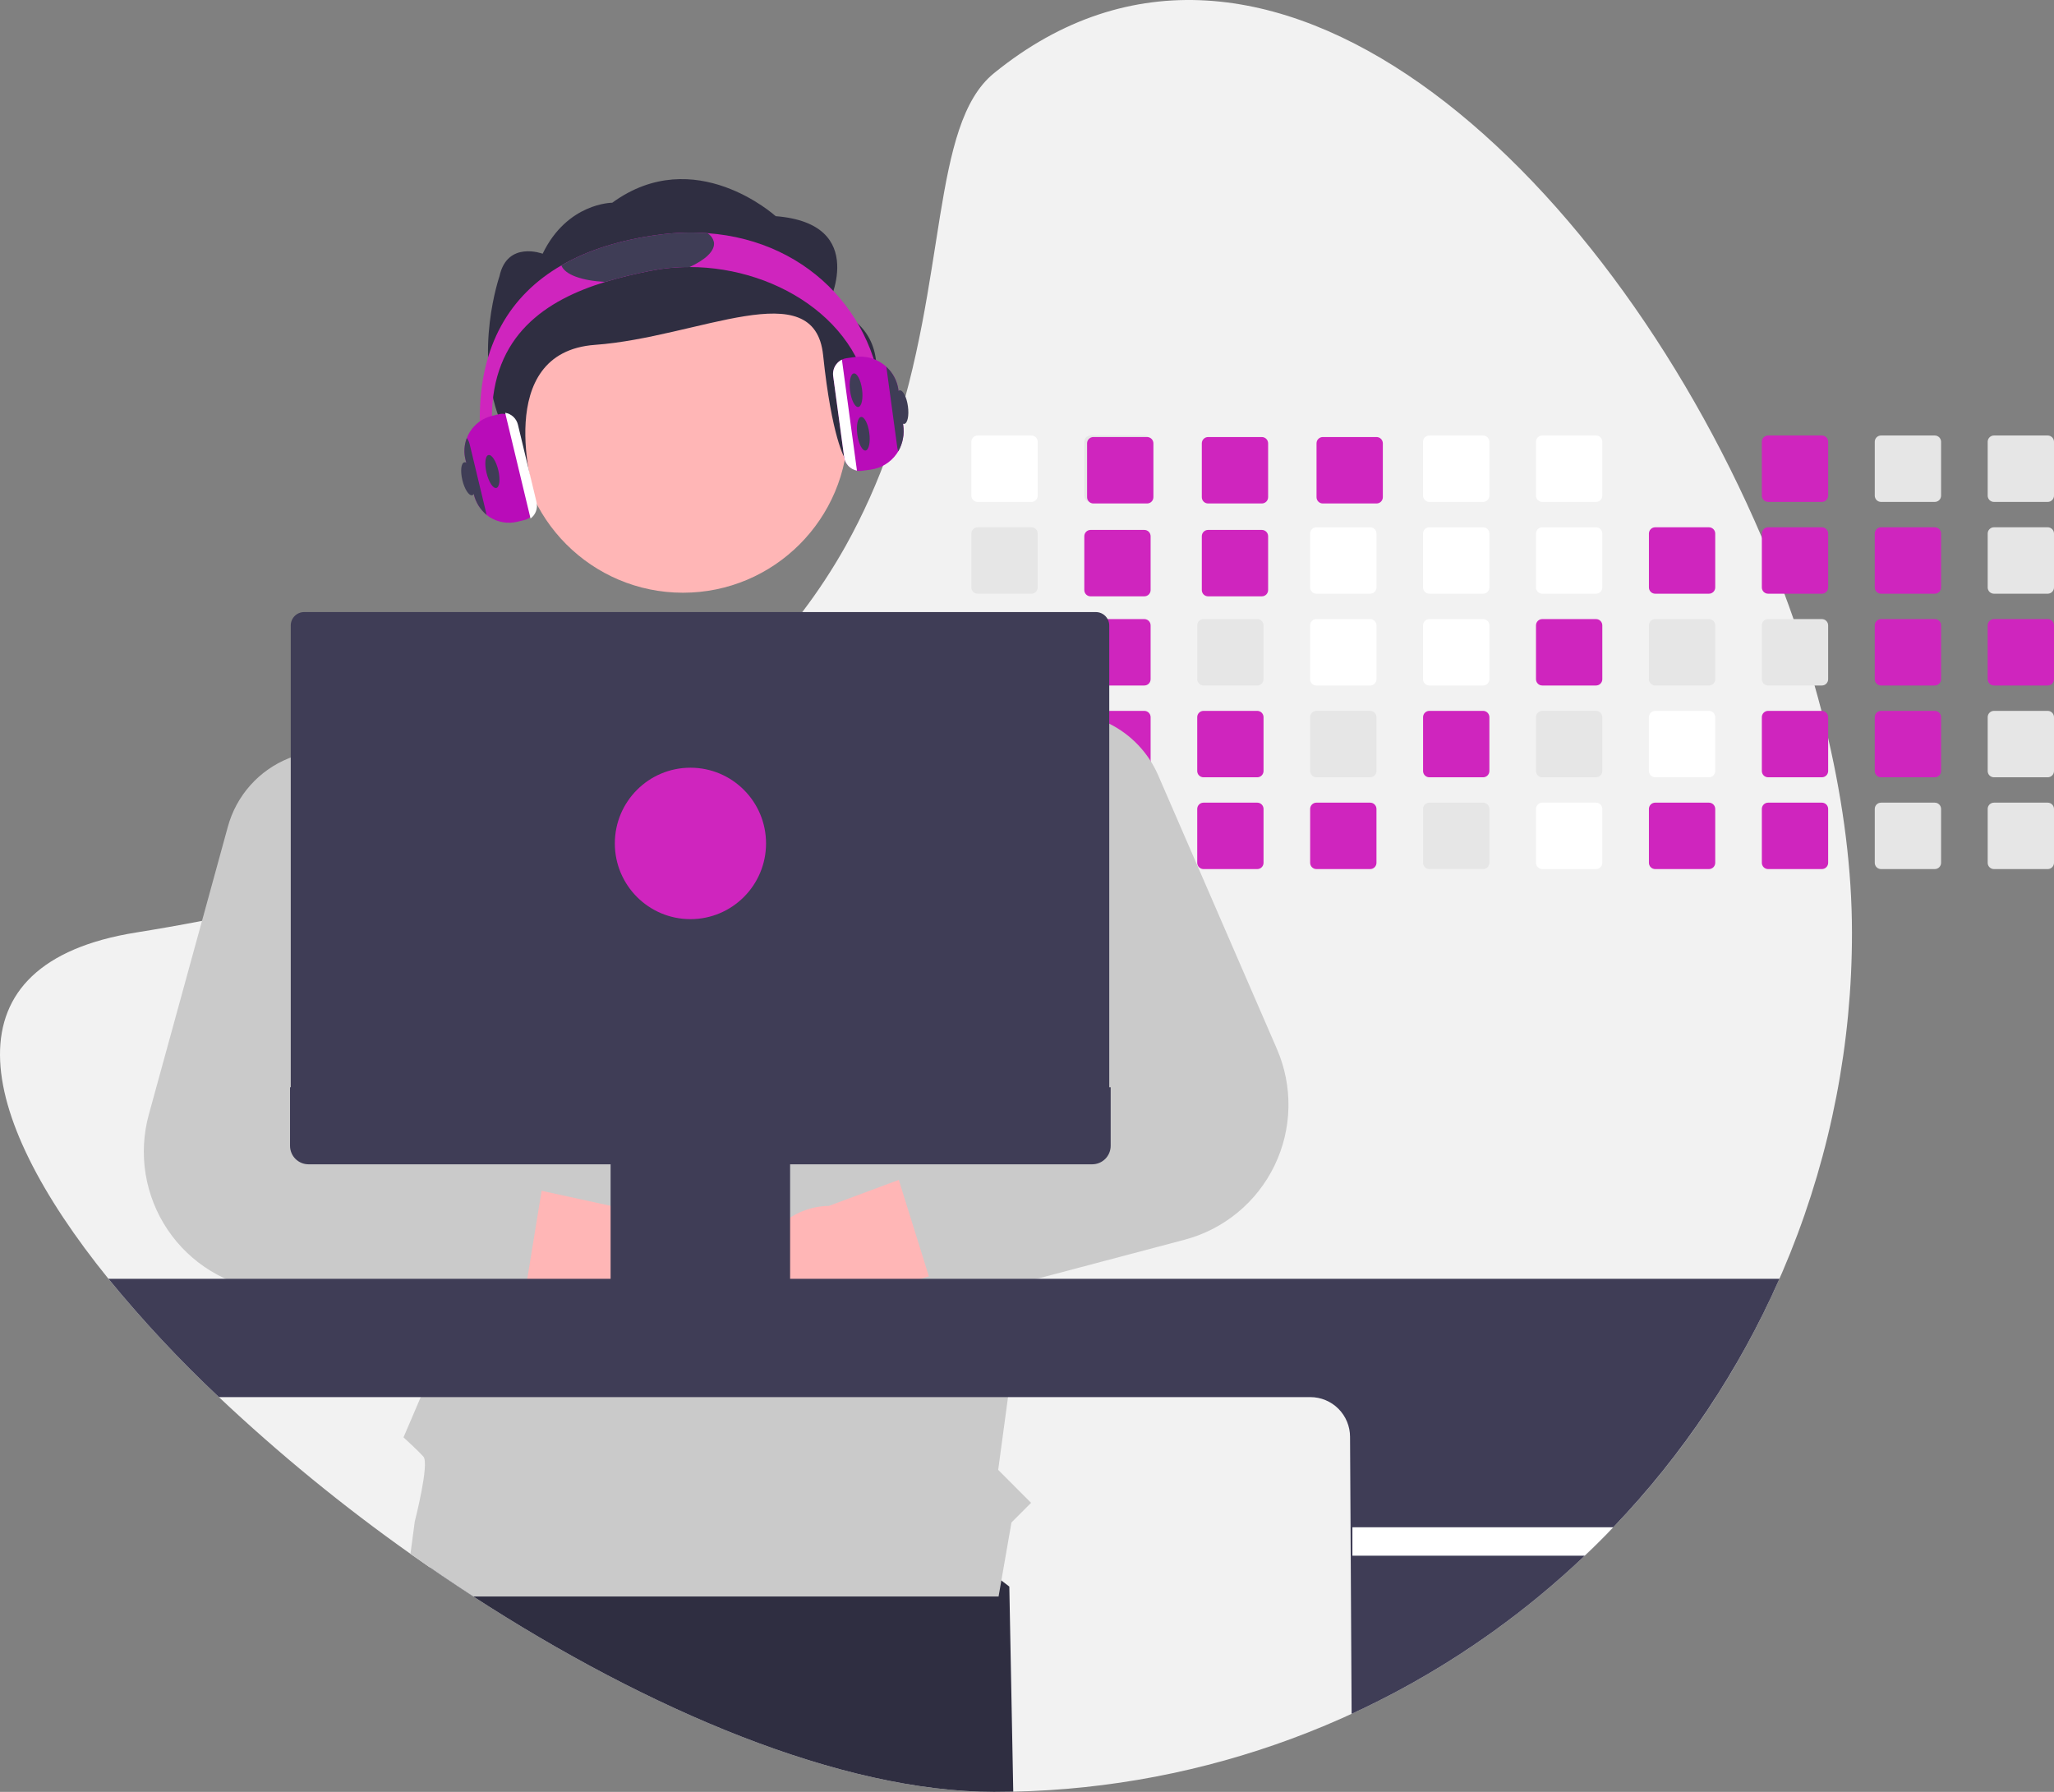 <svg width="376" height="328" viewBox="0 0 376 328" fill="none" xmlns="http://www.w3.org/2000/svg">
<rect x="0" y="0" width="376" height="328" fill="#808080" stroke="none"/>
<g clip-path="url(#clip0_20_229)">
<path d="M339.016 170.696C339.065 211.283 323.401 250.308 295.317 279.568C293.624 281.343 291.885 283.076 290.101 284.766C287.382 287.356 284.572 289.846 281.67 292.235C254.528 314.631 220.644 327.216 185.484 327.96C184.313 327.987 183.137 328 181.956 328C153.916 328 118.647 313 86.641 292.235C83.993 290.517 81.369 288.759 78.768 286.962C77.552 286.129 76.342 285.285 75.138 284.429C62.794 275.699 51.077 266.113 40.073 255.739C32.868 248.967 26.113 241.732 19.848 234.08C-4.744 203.699 -10.169 176.324 24.892 170.696C29.043 170.032 33.072 169.322 36.978 168.567C42.637 167.478 48.053 166.301 53.225 165.038C60.192 163.342 66.737 161.504 72.862 159.521C74.922 158.857 76.935 158.18 78.9 157.489C107.962 147.266 127.413 133.935 140.654 119.471C142.899 117.022 144.97 114.544 146.865 112.037C149.764 108.22 152.398 104.208 154.747 100.03C157.989 94.223 160.713 88.141 162.885 81.855L163.005 81.51C173.539 51.075 170.334 22.846 181.956 13.397C231.637 -26.994 293.487 30.527 322.518 98.36C323.981 101.778 325.358 105.217 326.647 108.676C327.226 110.222 327.785 111.77 328.322 113.321C329.737 117.363 331.021 121.416 332.173 125.479C332.615 127.028 333.036 128.576 333.437 130.123C333.866 131.792 334.277 133.457 334.657 135.122C337.482 147.311 339.016 159.331 339.016 170.696Z" fill="#F2F2F2"/>
<path d="M185.484 327.96C184.313 327.987 183.137 328 181.956 328C153.916 328 118.647 313 86.641 292.235C83.993 290.517 81.369 288.759 78.768 286.962L81.049 273.06L150.105 263.877L184.764 290.42L185.484 327.96Z" fill="#2F2E41"/>
<path d="M188.809 79.716H178.968C178.663 79.717 178.371 79.838 178.155 80.054C177.94 80.27 177.819 80.562 177.819 80.868V90.728C177.819 90.878 177.849 91.028 177.907 91.167C177.964 91.306 178.049 91.433 178.156 91.54C178.263 91.646 178.389 91.731 178.529 91.788C178.668 91.845 178.817 91.875 178.968 91.874H188.809C189.113 91.874 189.404 91.754 189.62 91.539C189.835 91.324 189.957 91.032 189.958 90.728V80.868C189.957 80.562 189.836 80.27 189.62 80.055C189.405 79.839 189.113 79.717 188.809 79.716Z" fill="white"/>
<path d="M188.809 96.519H178.968C178.663 96.519 178.371 96.64 178.155 96.856C177.94 97.072 177.819 97.365 177.819 97.67V107.53C177.819 107.681 177.849 107.83 177.907 107.969C177.964 108.109 178.049 108.235 178.156 108.342C178.263 108.448 178.389 108.533 178.529 108.59C178.668 108.648 178.817 108.677 178.968 108.676H188.809C189.113 108.677 189.404 108.556 189.62 108.341C189.835 108.126 189.957 107.834 189.958 107.53V97.67C189.957 97.365 189.836 97.073 189.62 96.857C189.405 96.641 189.113 96.52 188.809 96.519Z" fill="#E6E6E6"/>
<path d="M188.809 113.321H178.968C178.663 113.321 178.371 113.442 178.155 113.658C177.94 113.874 177.819 114.167 177.819 114.472V124.328C177.818 124.479 177.848 124.629 177.906 124.768C177.963 124.908 178.048 125.035 178.155 125.142C178.261 125.249 178.388 125.334 178.528 125.392C178.667 125.449 178.817 125.479 178.968 125.479H188.809C189.113 125.479 189.406 125.357 189.621 125.141C189.837 124.926 189.958 124.633 189.958 124.328V114.472C189.957 114.167 189.836 113.875 189.62 113.659C189.405 113.443 189.113 113.322 188.809 113.321Z" fill="#E6E6E6"/>
<path d="M189.94 131.071C189.891 130.805 189.751 130.566 189.545 130.393C189.338 130.22 189.078 130.124 188.809 130.123H178.968C178.663 130.123 178.371 130.245 178.155 130.46C177.94 130.676 177.819 130.969 177.819 131.274V141.13C177.818 141.281 177.848 141.431 177.906 141.571C177.963 141.71 178.048 141.838 178.155 141.944C178.261 142.051 178.388 142.136 178.528 142.194C178.667 142.252 178.817 142.281 178.968 142.281H188.809C189.113 142.281 189.406 142.16 189.621 141.944C189.837 141.728 189.958 141.435 189.958 141.13V131.274C189.959 131.206 189.953 131.138 189.94 131.071Z" fill="#E6E6E6"/>
<path d="M189.255 147.014C189.113 146.955 188.962 146.925 188.809 146.925H178.968C178.817 146.925 178.667 146.955 178.528 147.012C178.388 147.07 178.261 147.155 178.155 147.262C178.048 147.369 177.963 147.496 177.906 147.636C177.848 147.775 177.818 147.925 177.819 148.076V157.932C177.818 158.083 177.847 158.233 177.905 158.373C177.962 158.513 178.047 158.641 178.154 158.748C178.261 158.855 178.388 158.939 178.527 158.997C178.667 159.055 178.817 159.084 178.968 159.083H188.809C189.113 159.083 189.406 158.962 189.621 158.746C189.837 158.53 189.958 158.237 189.958 157.932V148.076C189.957 147.85 189.891 147.629 189.766 147.44C189.641 147.251 189.463 147.103 189.255 147.014Z" fill="#E6E6E6"/>
<path d="M209.48 79.716H199.639C199.335 79.717 199.042 79.838 198.827 80.054C198.611 80.27 198.49 80.562 198.49 80.868V90.728C198.49 90.878 198.52 91.028 198.578 91.167C198.636 91.306 198.72 91.433 198.827 91.54C198.934 91.646 199.061 91.731 199.2 91.788C199.339 91.845 199.489 91.875 199.639 91.874H209.48C209.784 91.874 210.076 91.754 210.291 91.539C210.507 91.324 210.628 91.032 210.629 90.728V80.868C210.628 80.562 210.507 80.27 210.292 80.055C210.076 79.839 209.784 79.717 209.48 79.716Z" fill="#E6E6E6"/>
<path d="M209.48 97H199.639C199.335 97 199.042 97.121 198.827 97.337C198.611 97.553 198.49 97.846 198.49 98.151V108.011C198.49 108.162 198.52 108.311 198.578 108.451C198.636 108.59 198.72 108.717 198.827 108.823C198.934 108.93 199.061 109.014 199.2 109.071C199.339 109.129 199.489 109.158 199.639 109.158H209.48C209.784 109.158 210.076 109.037 210.291 108.822C210.507 108.607 210.628 108.316 210.629 108.011V98.151C210.628 97.846 210.507 97.554 210.292 97.338C210.076 97.122 209.784 97.001 209.48 97Z" fill="#CF25BE"/>
<path d="M209.48 113.321H199.639C199.335 113.321 199.042 113.442 198.827 113.658C198.611 113.874 198.49 114.167 198.49 114.472V124.328C198.49 124.479 198.519 124.629 198.577 124.768C198.635 124.908 198.719 125.035 198.826 125.142C198.933 125.249 199.06 125.334 199.199 125.392C199.339 125.449 199.488 125.479 199.639 125.479H209.48C209.785 125.479 210.077 125.357 210.292 125.141C210.508 124.926 210.629 124.633 210.629 124.328V114.472C210.628 114.167 210.507 113.875 210.292 113.659C210.076 113.443 209.784 113.322 209.48 113.321Z" fill="#CF25BE"/>
<path d="M209.48 130.123H199.639C199.398 130.123 199.164 130.2 198.968 130.341C198.773 130.483 198.627 130.682 198.552 130.911C198.511 131.028 198.49 131.151 198.49 131.274V141.13C198.49 141.281 198.519 141.431 198.577 141.571C198.635 141.711 198.719 141.838 198.826 141.944C198.933 142.051 199.06 142.136 199.199 142.194C199.339 142.252 199.488 142.281 199.639 142.281H209.48C209.785 142.281 210.077 142.16 210.292 141.944C210.508 141.728 210.629 141.435 210.629 141.13V131.274C210.628 130.969 210.507 130.677 210.292 130.461C210.076 130.246 209.784 130.124 209.48 130.123Z" fill="#CF25BE"/>
<path d="M209.48 146.925H199.639C199.488 146.925 199.339 146.955 199.199 147.012C199.06 147.07 198.933 147.155 198.826 147.262C198.719 147.369 198.635 147.496 198.577 147.636C198.519 147.775 198.49 147.925 198.49 148.077V157.932C198.49 158.083 198.519 158.233 198.577 158.373C198.635 158.513 198.719 158.64 198.826 158.747C198.933 158.854 199.06 158.938 199.199 158.996C199.339 159.054 199.488 159.084 199.639 159.083H209.48C209.785 159.083 210.077 158.962 210.293 158.746C210.508 158.53 210.629 158.237 210.629 157.932V148.077C210.629 147.771 210.508 147.479 210.293 147.263C210.077 147.047 209.785 146.925 209.48 146.925Z" fill="#E6E6E6"/>
<path d="M209.99 80H200.149C199.845 80 199.552 80.121 199.337 80.337C199.121 80.553 199 80.846 199 81.151V91.011C199 91.162 199.03 91.311 199.088 91.451C199.146 91.59 199.23 91.717 199.337 91.823C199.444 91.93 199.571 92.014 199.71 92.072C199.849 92.129 199.999 92.158 200.149 92.158H209.99C210.294 92.158 210.586 92.037 210.801 91.822C211.017 91.607 211.138 91.316 211.139 91.011V81.151C211.138 80.846 211.017 80.554 210.802 80.338C210.586 80.122 210.294 80.001 209.99 80Z" fill="#CF25BE"/>
<path d="M230.99 97H221.149C220.845 97 220.552 97.121 220.337 97.337C220.121 97.553 220 97.846 220 98.151V108.011C220 108.162 220.03 108.311 220.088 108.451C220.146 108.59 220.23 108.717 220.337 108.823C220.444 108.93 220.571 109.014 220.71 109.071C220.849 109.129 220.999 109.158 221.149 109.158H230.99C231.294 109.158 231.586 109.037 231.801 108.822C232.017 108.607 232.138 108.316 232.139 108.011V98.151C232.138 97.846 232.017 97.554 231.802 97.338C231.586 97.122 231.294 97.001 230.99 97Z" fill="#CF25BE"/>
<path d="M230.151 113.321H220.311C220.006 113.321 219.714 113.442 219.498 113.658C219.283 113.874 219.162 114.167 219.161 114.472V124.328C219.161 124.479 219.191 124.629 219.248 124.768C219.306 124.908 219.391 125.035 219.497 125.142C219.604 125.249 219.731 125.334 219.871 125.392C220.01 125.449 220.16 125.479 220.311 125.479H230.151C230.456 125.479 230.748 125.357 230.964 125.141C231.179 124.926 231.3 124.633 231.301 124.328V114.472C231.3 114.167 231.178 113.875 230.963 113.659C230.748 113.443 230.456 113.322 230.151 113.321Z" fill="#E6E6E6"/>
<path d="M230.151 130.123H220.311C220.006 130.123 219.714 130.245 219.498 130.46C219.283 130.676 219.162 130.969 219.161 131.274V141.13C219.161 141.281 219.191 141.431 219.248 141.571C219.306 141.71 219.391 141.838 219.497 141.944C219.604 142.051 219.731 142.136 219.871 142.194C220.01 142.252 220.16 142.281 220.311 142.281H230.151C230.456 142.281 230.748 142.16 230.964 141.944C231.179 141.728 231.3 141.435 231.301 141.13V131.274C231.3 130.969 231.178 130.677 230.963 130.461C230.748 130.246 230.456 130.124 230.151 130.123Z" fill="#CF25BE"/>
<path d="M230.151 146.925H220.311C220.16 146.925 220.01 146.955 219.871 147.012C219.731 147.07 219.604 147.155 219.497 147.262C219.391 147.369 219.306 147.496 219.248 147.636C219.191 147.775 219.161 147.925 219.161 148.077V157.932C219.161 158.083 219.191 158.233 219.248 158.373C219.306 158.513 219.391 158.64 219.497 158.747C219.604 158.854 219.731 158.938 219.871 158.996C220.01 159.054 220.16 159.084 220.311 159.083H230.151C230.456 159.083 230.748 158.962 230.964 158.746C231.179 158.53 231.3 158.237 231.301 157.932V148.077C231.3 147.771 231.179 147.479 230.964 147.263C230.748 147.047 230.456 146.925 230.151 146.925Z" fill="#CF25BE"/>
<path d="M230.99 80H221.149C220.845 80 220.552 80.121 220.337 80.337C220.121 80.553 220 80.846 220 81.151V91.011C220 91.162 220.03 91.311 220.088 91.451C220.146 91.59 220.23 91.717 220.337 91.823C220.444 91.93 220.571 92.014 220.71 92.072C220.849 92.129 220.999 92.158 221.149 92.158H230.99C231.294 92.158 231.586 92.037 231.801 91.822C232.017 91.607 232.138 91.316 232.139 91.011V81.151C232.138 80.846 232.017 80.554 231.802 80.338C231.586 80.122 231.295 80.001 230.99 80Z" fill="#CF25BE"/>
<path d="M250.823 96.519H240.982C240.677 96.519 240.385 96.64 240.169 96.856C239.954 97.072 239.833 97.365 239.833 97.67V107.53C239.833 107.681 239.863 107.83 239.921 107.969C239.978 108.109 240.063 108.235 240.17 108.342C240.277 108.448 240.403 108.533 240.543 108.59C240.682 108.648 240.831 108.677 240.982 108.676H250.823C251.127 108.677 251.418 108.556 251.634 108.341C251.849 108.126 251.971 107.834 251.972 107.53V97.67C251.971 97.365 251.85 97.073 251.634 96.857C251.419 96.641 251.127 96.52 250.823 96.519Z" fill="white"/>
<path d="M250.823 113.321H240.982C240.677 113.321 240.385 113.442 240.169 113.658C239.954 113.874 239.833 114.167 239.833 114.472V124.328C239.832 124.479 239.862 124.629 239.92 124.768C239.977 124.908 240.062 125.035 240.169 125.142C240.275 125.249 240.402 125.334 240.542 125.392C240.681 125.449 240.831 125.479 240.982 125.479H250.823C251.127 125.479 251.42 125.357 251.635 125.141C251.851 124.926 251.972 124.633 251.972 124.328V114.472C251.971 114.167 251.85 113.875 251.634 113.659C251.419 113.443 251.127 113.322 250.823 113.321Z" fill="white"/>
<path d="M250.823 130.123H240.982C240.677 130.123 240.385 130.245 240.169 130.46C239.954 130.676 239.833 130.969 239.833 131.274V141.13C239.832 141.281 239.862 141.431 239.92 141.571C239.977 141.71 240.062 141.838 240.169 141.944C240.275 142.051 240.402 142.136 240.542 142.194C240.681 142.252 240.831 142.281 240.982 142.281H250.823C251.127 142.281 251.42 142.16 251.635 141.944C251.851 141.728 251.972 141.435 251.972 141.13V131.274C251.971 130.969 251.85 130.677 251.634 130.461C251.419 130.246 251.127 130.124 250.823 130.123Z" fill="#E6E6E6"/>
<path d="M250.823 146.925H240.982C240.831 146.925 240.681 146.955 240.542 147.012C240.402 147.07 240.275 147.155 240.169 147.262C240.062 147.369 239.977 147.496 239.92 147.636C239.862 147.775 239.832 147.925 239.833 148.077V157.932C239.832 158.083 239.862 158.233 239.92 158.373C239.977 158.513 240.062 158.64 240.169 158.747C240.275 158.854 240.402 158.938 240.542 158.996C240.681 159.054 240.831 159.084 240.982 159.083H250.823C251.127 159.083 251.42 158.962 251.635 158.746C251.851 158.53 251.972 158.237 251.972 157.932V148.077C251.972 147.771 251.851 147.479 251.635 147.263C251.42 147.047 251.127 146.925 250.823 146.925Z" fill="#CF25BE"/>
<path d="M271.494 79.716H261.649C261.345 79.718 261.054 79.839 260.839 80.055C260.624 80.271 260.504 80.563 260.504 80.868V90.728C260.504 91.032 260.625 91.323 260.839 91.538C261.054 91.753 261.345 91.874 261.649 91.874H271.494C271.798 91.874 272.09 91.754 272.305 91.539C272.521 91.324 272.642 91.032 272.643 90.728V80.868C272.642 80.562 272.521 80.27 272.306 80.055C272.09 79.839 271.798 79.717 271.494 79.716Z" fill="white"/>
<path d="M271.494 96.519H261.649C261.345 96.52 261.054 96.641 260.839 96.857C260.624 97.073 260.504 97.365 260.504 97.67V107.53C260.504 107.834 260.625 108.126 260.839 108.341C261.054 108.556 261.345 108.676 261.649 108.676H271.494C271.798 108.677 272.09 108.556 272.305 108.341C272.521 108.126 272.642 107.834 272.643 107.53V97.67C272.642 97.365 272.521 97.073 272.306 96.857C272.09 96.641 271.798 96.52 271.494 96.519Z" fill="white"/>
<path d="M271.494 113.321H261.649C261.345 113.322 261.054 113.444 260.839 113.659C260.624 113.875 260.504 114.167 260.504 114.472V124.328C260.504 124.479 260.533 124.628 260.59 124.768C260.648 124.907 260.732 125.034 260.838 125.141C260.944 125.248 261.071 125.333 261.21 125.391C261.349 125.449 261.498 125.479 261.649 125.479H271.494C271.799 125.479 272.091 125.357 272.306 125.141C272.522 124.926 272.643 124.633 272.643 124.328V114.472C272.642 114.167 272.521 113.875 272.306 113.659C272.09 113.443 271.798 113.322 271.494 113.321Z" fill="white"/>
<path d="M271.494 130.123H261.649C261.345 130.124 261.054 130.246 260.839 130.462C260.624 130.678 260.504 130.97 260.504 131.274V141.13C260.504 141.281 260.533 141.43 260.59 141.57C260.648 141.709 260.732 141.836 260.838 141.943C260.944 142.05 261.071 142.135 261.21 142.193C261.349 142.251 261.498 142.281 261.649 142.281H271.494C271.799 142.281 272.091 142.16 272.306 141.944C272.522 141.728 272.643 141.435 272.643 141.13V131.274C272.642 130.969 272.521 130.677 272.306 130.461C272.09 130.246 271.798 130.124 271.494 130.123Z" fill="#CF25BE"/>
<path d="M271.494 146.925H261.649C261.498 146.926 261.349 146.955 261.21 147.013C261.071 147.071 260.944 147.156 260.838 147.263C260.732 147.37 260.648 147.497 260.59 147.636C260.533 147.776 260.504 147.926 260.504 148.076V157.932C260.504 158.083 260.533 158.232 260.59 158.372C260.648 158.512 260.732 158.638 260.838 158.745C260.944 158.852 261.071 158.937 261.21 158.995C261.349 159.053 261.498 159.083 261.649 159.083H271.494C271.799 159.083 272.091 158.962 272.306 158.746C272.522 158.53 272.643 158.237 272.643 157.932V148.076C272.643 147.771 272.522 147.479 272.306 147.263C272.091 147.047 271.799 146.925 271.494 146.925Z" fill="#E6E6E6"/>
<path d="M292.165 79.716H282.32C282.016 79.718 281.725 79.839 281.51 80.055C281.296 80.271 281.175 80.563 281.175 80.868V90.728C281.175 91.032 281.296 91.323 281.511 91.538C281.725 91.753 282.017 91.874 282.32 91.874H292.165C292.469 91.874 292.761 91.754 292.977 91.539C293.192 91.324 293.314 91.032 293.315 90.728V80.868C293.314 80.562 293.192 80.27 292.977 80.055C292.762 79.839 292.47 79.717 292.165 79.716Z" fill="white"/>
<path d="M292.165 96.519H282.32C282.016 96.52 281.725 96.641 281.51 96.857C281.296 97.073 281.175 97.365 281.175 97.67V107.53C281.175 107.834 281.296 108.126 281.511 108.341C281.725 108.556 282.017 108.676 282.32 108.676H292.165C292.469 108.677 292.761 108.556 292.977 108.341C293.192 108.126 293.314 107.834 293.315 107.53V97.67C293.314 97.365 293.192 97.073 292.977 96.857C292.762 96.641 292.47 96.52 292.165 96.519Z" fill="white"/>
<path d="M292.165 113.321H282.32C282.016 113.322 281.725 113.444 281.51 113.659C281.296 113.875 281.175 114.167 281.175 114.472V124.328C281.175 124.479 281.204 124.628 281.262 124.768C281.319 124.907 281.403 125.034 281.509 125.141C281.616 125.248 281.742 125.333 281.881 125.391C282.02 125.449 282.17 125.479 282.32 125.479H292.165C292.47 125.479 292.762 125.357 292.978 125.141C293.193 124.926 293.315 124.633 293.315 124.328V114.472C293.314 114.167 293.192 113.875 292.977 113.659C292.762 113.443 292.47 113.322 292.165 113.321Z" fill="#CF25BE"/>
<path d="M292.165 130.123H282.32C282.016 130.124 281.725 130.246 281.51 130.462C281.296 130.678 281.175 130.97 281.175 131.274V141.13C281.175 141.281 281.204 141.43 281.262 141.57C281.319 141.709 281.403 141.836 281.509 141.943C281.616 142.05 281.742 142.135 281.881 142.193C282.02 142.251 282.17 142.281 282.32 142.281H292.165C292.47 142.281 292.762 142.16 292.978 141.944C293.193 141.728 293.315 141.435 293.315 141.13V131.274C293.314 130.969 293.192 130.677 292.977 130.461C292.762 130.246 292.47 130.124 292.165 130.123Z" fill="#E6E6E6"/>
<path d="M292.165 146.925H282.32C282.17 146.926 282.02 146.955 281.881 147.013C281.742 147.071 281.616 147.156 281.509 147.263C281.403 147.37 281.319 147.497 281.262 147.636C281.204 147.776 281.175 147.926 281.175 148.076V157.932C281.175 158.083 281.204 158.232 281.262 158.372C281.319 158.512 281.403 158.638 281.509 158.745C281.616 158.852 281.742 158.937 281.881 158.995C282.02 159.053 282.17 159.083 282.32 159.083H292.165C292.47 159.083 292.762 158.962 292.978 158.746C293.193 158.53 293.315 158.237 293.315 157.932V148.076C293.315 147.771 293.193 147.479 292.978 147.263C292.762 147.047 292.47 146.926 292.165 146.925Z" fill="white"/>
<path d="M251.99 80H242.145C241.841 80.001 241.55 80.123 241.335 80.339C241.12 80.554 241 80.847 241 81.151V91.011C241 91.315 241.121 91.607 241.335 91.822C241.55 92.037 241.841 92.158 242.145 92.158H251.99C252.294 92.158 252.586 92.037 252.801 91.822C253.017 91.607 253.138 91.316 253.139 91.011V81.151C253.138 80.846 253.017 80.554 252.802 80.338C252.586 80.122 252.294 80.001 251.99 80Z" fill="#CF25BE"/>
<path d="M312.837 96.519H302.992C302.688 96.52 302.396 96.641 302.182 96.857C301.967 97.073 301.847 97.365 301.847 97.67V107.53C301.847 107.834 301.967 108.126 302.182 108.341C302.397 108.556 302.688 108.676 302.992 108.676H312.837C313.141 108.677 313.432 108.556 313.648 108.341C313.863 108.126 313.985 107.834 313.986 107.53V97.67C313.985 97.365 313.864 97.073 313.648 96.857C313.433 96.641 313.141 96.52 312.837 96.519Z" fill="#CF25BE"/>
<path d="M312.837 113.321H302.992C302.688 113.322 302.396 113.444 302.182 113.659C301.967 113.875 301.847 114.167 301.847 114.472V124.328C301.846 124.479 301.876 124.628 301.933 124.768C301.99 124.907 302.074 125.034 302.181 125.141C302.287 125.248 302.414 125.333 302.553 125.391C302.692 125.449 302.841 125.479 302.992 125.479H312.837C313.141 125.479 313.434 125.357 313.649 125.141C313.865 124.926 313.986 124.633 313.986 124.328V114.472C313.985 114.167 313.864 113.875 313.648 113.659C313.433 113.443 313.141 113.322 312.837 113.321Z" fill="#E6E6E6"/>
<path d="M312.837 130.123H302.992C302.688 130.124 302.396 130.246 302.182 130.462C301.967 130.678 301.847 130.97 301.847 131.274V141.13C301.846 141.281 301.876 141.43 301.933 141.57C301.99 141.709 302.074 141.836 302.181 141.943C302.287 142.05 302.414 142.135 302.553 142.193C302.692 142.251 302.841 142.281 302.992 142.281H312.837C313.141 142.281 313.434 142.16 313.649 141.944C313.865 141.728 313.986 141.435 313.986 141.13V131.274C313.985 130.969 313.864 130.677 313.648 130.461C313.433 130.246 313.141 130.124 312.837 130.123Z" fill="white"/>
<path d="M312.837 146.925H302.992C302.841 146.926 302.692 146.955 302.553 147.013C302.414 147.071 302.287 147.156 302.181 147.263C302.074 147.37 301.99 147.497 301.933 147.636C301.876 147.776 301.846 147.926 301.847 148.076V157.932C301.846 158.083 301.876 158.232 301.933 158.372C301.99 158.512 302.074 158.638 302.181 158.745C302.287 158.852 302.414 158.937 302.553 158.995C302.692 159.053 302.841 159.083 302.992 159.083H312.837C313.141 159.083 313.434 158.962 313.649 158.746C313.865 158.53 313.986 158.237 313.986 157.932V148.076C313.986 147.771 313.865 147.479 313.649 147.263C313.434 147.047 313.141 146.926 312.837 146.925Z" fill="#CF25BE"/>
<path d="M333.508 79.716H323.663C323.359 79.718 323.068 79.839 322.853 80.055C322.638 80.271 322.518 80.563 322.518 80.868V90.728C322.518 91.032 322.639 91.323 322.853 91.538C323.068 91.753 323.359 91.874 323.663 91.874H333.508C333.812 91.874 334.104 91.754 334.319 91.539C334.535 91.324 334.656 91.032 334.657 90.728V80.868C334.656 80.562 334.535 80.27 334.32 80.055C334.104 79.839 333.812 79.717 333.508 79.716Z" fill="#CF25BE"/>
<path d="M333.508 96.519H323.663C323.359 96.52 323.068 96.641 322.853 96.857C322.638 97.073 322.518 97.365 322.518 97.67V107.53C322.518 107.834 322.639 108.126 322.853 108.341C323.068 108.556 323.359 108.676 323.663 108.676H333.508C333.812 108.677 334.104 108.556 334.319 108.341C334.535 108.126 334.656 107.834 334.657 107.53V97.67C334.656 97.365 334.535 97.073 334.32 96.857C334.104 96.641 333.812 96.52 333.508 96.519Z" fill="#CF25BE"/>
<path d="M333.508 113.321H323.663C323.359 113.322 323.068 113.444 322.853 113.659C322.638 113.875 322.518 114.167 322.518 114.472V124.328C322.518 124.479 322.547 124.628 322.604 124.768C322.661 124.907 322.746 125.034 322.852 125.141C322.958 125.248 323.085 125.333 323.224 125.391C323.363 125.449 323.512 125.479 323.663 125.479H333.508C333.813 125.479 334.105 125.357 334.32 125.141C334.536 124.926 334.657 124.633 334.657 124.328V114.472C334.656 114.167 334.535 113.875 334.32 113.659C334.104 113.443 333.812 113.322 333.508 113.321Z" fill="#E6E6E6"/>
<path d="M333.508 130.123H323.663C323.359 130.124 323.068 130.246 322.853 130.462C322.638 130.678 322.518 130.97 322.518 131.274V141.13C322.518 141.281 322.547 141.43 322.604 141.57C322.661 141.709 322.746 141.836 322.852 141.943C322.958 142.05 323.085 142.135 323.224 142.193C323.363 142.251 323.512 142.281 323.663 142.281H333.508C333.813 142.281 334.105 142.16 334.321 141.944C334.536 141.728 334.657 141.435 334.657 141.13V131.274C334.656 130.969 334.535 130.677 334.32 130.461C334.104 130.246 333.812 130.124 333.508 130.123Z" fill="#CF25BE"/>
<path d="M333.508 146.925H323.663C323.512 146.926 323.363 146.955 323.224 147.013C323.085 147.071 322.958 147.156 322.852 147.263C322.746 147.37 322.661 147.497 322.604 147.636C322.547 147.776 322.518 147.926 322.518 148.076V157.932C322.518 158.083 322.547 158.232 322.604 158.372C322.661 158.512 322.746 158.638 322.852 158.745C322.958 158.852 323.085 158.937 323.224 158.995C323.363 159.053 323.512 159.083 323.663 159.083H333.508C333.813 159.083 334.105 158.962 334.321 158.746C334.536 158.53 334.657 158.237 334.657 157.932V148.076C334.657 147.771 334.536 147.479 334.321 147.263C334.105 147.047 333.813 146.926 333.508 146.925Z" fill="#CF25BE"/>
<path d="M354.179 79.716H344.334C344.03 79.718 343.739 79.839 343.524 80.055C343.31 80.271 343.189 80.563 343.189 80.868V90.728C343.189 91.032 343.31 91.323 343.525 91.538C343.739 91.753 344.031 91.874 344.334 91.874H354.179C354.483 91.874 354.775 91.754 354.991 91.539C355.206 91.324 355.328 91.032 355.329 90.728V80.868C355.328 80.562 355.206 80.27 354.991 80.055C354.776 79.839 354.484 79.717 354.179 79.716Z" fill="#E6E6E6"/>
<path d="M354.179 96.519H344.334C344.03 96.52 343.739 96.641 343.524 96.857C343.31 97.073 343.189 97.365 343.189 97.67V107.53C343.189 107.834 343.31 108.126 343.525 108.341C343.739 108.556 344.031 108.676 344.334 108.676H354.179C354.483 108.677 354.775 108.556 354.991 108.341C355.206 108.126 355.328 107.834 355.329 107.53V97.67C355.328 97.365 355.206 97.073 354.991 96.857C354.776 96.641 354.484 96.52 354.179 96.519Z" fill="#CF25BE"/>
<path d="M354.179 113.321H344.334C344.03 113.322 343.739 113.444 343.524 113.659C343.31 113.875 343.189 114.167 343.189 114.472V124.328C343.189 124.479 343.218 124.628 343.276 124.768C343.333 124.907 343.417 125.034 343.523 125.141C343.63 125.248 343.756 125.333 343.895 125.391C344.034 125.449 344.184 125.479 344.334 125.479H354.179C354.484 125.479 354.776 125.357 354.992 125.141C355.207 124.926 355.328 124.633 355.329 124.328V114.472C355.328 114.167 355.206 113.875 354.991 113.659C354.776 113.443 354.484 113.322 354.179 113.321Z" fill="#CF25BE"/>
<path d="M354.179 130.123H344.334C344.03 130.124 343.739 130.246 343.524 130.462C343.31 130.678 343.189 130.97 343.189 131.274V141.13C343.189 141.281 343.218 141.43 343.276 141.57C343.333 141.709 343.417 141.836 343.523 141.943C343.63 142.05 343.756 142.135 343.895 142.193C344.034 142.251 344.184 142.281 344.334 142.281H354.179C354.484 142.281 354.776 142.16 354.992 141.944C355.207 141.728 355.328 141.435 355.329 141.13V131.274C355.328 130.969 355.206 130.677 354.991 130.461C354.776 130.246 354.484 130.124 354.179 130.123Z" fill="#CF25BE"/>
<path d="M354.179 146.925H344.334C344.184 146.926 344.034 146.955 343.895 147.013C343.756 147.071 343.63 147.156 343.523 147.263C343.417 147.37 343.333 147.497 343.276 147.636C343.218 147.776 343.189 147.926 343.189 148.076V157.932C343.189 158.083 343.218 158.232 343.276 158.372C343.333 158.512 343.417 158.638 343.523 158.745C343.63 158.852 343.756 158.937 343.895 158.995C344.034 159.053 344.184 159.083 344.334 159.083H354.179C354.484 159.083 354.776 158.962 354.992 158.746C355.207 158.53 355.328 158.237 355.329 157.932V148.076C355.328 147.771 355.207 147.479 354.992 147.263C354.776 147.047 354.484 146.926 354.179 146.925Z" fill="#E6E6E6"/>
<path d="M374.851 79.716H365.006C364.702 79.718 364.41 79.839 364.196 80.055C363.981 80.271 363.861 80.563 363.861 80.868V90.728C363.861 91.032 363.981 91.323 364.196 91.538C364.411 91.753 364.702 91.874 365.006 91.874H374.851C375.155 91.874 375.446 91.754 375.662 91.539C375.877 91.324 375.999 91.032 376 90.728V80.868C375.999 80.562 375.878 80.27 375.662 80.055C375.447 79.839 375.155 79.717 374.851 79.716Z" fill="#E6E6E6"/>
<path d="M374.851 96.519H365.006C364.701 96.52 364.41 96.641 364.196 96.857C363.981 97.073 363.86 97.365 363.861 97.67V107.53C363.861 107.834 363.981 108.126 364.196 108.341C364.411 108.556 364.702 108.676 365.006 108.676H374.851C375.155 108.677 375.446 108.556 375.662 108.341C375.877 108.126 375.999 107.834 376 107.53V97.67C375.999 97.365 375.878 97.073 375.662 96.857C375.447 96.641 375.155 96.52 374.851 96.519Z" fill="#E6E6E6"/>
<path d="M374.851 113.321H365.006C364.701 113.322 364.41 113.444 364.196 113.659C363.981 113.875 363.86 114.167 363.861 114.472V124.328C363.86 124.479 363.889 124.628 363.947 124.768C364.004 124.907 364.088 125.034 364.195 125.141C364.301 125.248 364.427 125.333 364.567 125.391C364.706 125.449 364.855 125.479 365.006 125.479H374.851C375.155 125.479 375.448 125.357 375.663 125.141C375.879 124.926 376 124.633 376 124.328V114.472C375.999 114.167 375.878 113.875 375.662 113.659C375.447 113.443 375.155 113.322 374.851 113.321Z" fill="#CF25BE"/>
<path d="M374.851 130.123H365.006C364.701 130.124 364.41 130.246 364.196 130.462C363.981 130.678 363.861 130.97 363.861 131.274V141.13C363.86 141.281 363.889 141.43 363.947 141.57C364.004 141.709 364.088 141.836 364.195 141.943C364.301 142.05 364.427 142.135 364.567 142.193C364.706 142.251 364.855 142.281 365.006 142.281H374.851C375.155 142.281 375.448 142.16 375.663 141.944C375.879 141.728 376 141.435 376 141.13V131.274C375.999 130.969 375.878 130.677 375.662 130.461C375.447 130.246 375.155 130.124 374.851 130.123Z" fill="#E6E6E6"/>
<path d="M374.851 146.925H365.006C364.855 146.926 364.706 146.955 364.567 147.013C364.427 147.071 364.301 147.156 364.195 147.263C364.088 147.37 364.004 147.497 363.947 147.636C363.889 147.776 363.86 147.926 363.861 148.076V157.932C363.86 158.083 363.889 158.232 363.947 158.372C364.004 158.512 364.088 158.638 364.195 158.745C364.301 158.852 364.427 158.937 364.567 158.995C364.706 159.053 364.855 159.083 365.006 159.083H374.851C375.155 159.083 375.448 158.962 375.663 158.746C375.879 158.53 376 158.237 376 157.932V148.076C376 147.771 375.879 147.479 375.663 147.263C375.448 147.047 375.155 146.926 374.851 146.925Z" fill="#E6E6E6"/>
<path d="M148.579 292.236H148.304L148.539 292.205L148.579 292.236Z" fill="#2F2E41"/>
<path d="M125.025 108.497C141.705 108.497 155.228 94.954 155.228 78.248C155.228 61.542 141.705 47.999 125.025 47.999C108.344 47.999 94.821 61.542 94.821 78.248C94.821 94.954 108.344 108.497 125.025 108.497Z" fill="#FFB6B6"/>
<path d="M151.475 56.07C151.475 56.07 159.374 40.945 141.995 39.57C141.995 39.57 127.179 26.11 112.077 37.109C112.077 37.109 103.84 37.109 99.335 46.445C99.335 46.445 92.857 43.984 91.433 50.57C91.433 50.57 86.693 64.319 91.433 76.694C96.174 89.069 97.748 90.444 97.748 90.444C97.748 90.444 89.959 64.5 108.92 63.125C127.88 61.75 149.098 49.882 150.678 65.007C152.258 80.132 154.636 83.858 154.636 83.858C154.636 83.858 169.644 62.257 151.475 56.07Z" fill="#2F2E41"/>
<path d="M203.154 152.796L203.057 153.31L201.965 159.083L194.418 199.019L193.972 201.37L193.035 206.342L191.753 213.125L188.91 228.156L188.097 232.464L187.792 234.08L187.686 234.647L186.841 239.105L186.585 240.451L184.525 255.739L182.726 269.061L188.747 275.092L185.157 278.687L182.801 292.204L182.805 292.235H86.641C82.751 289.711 78.916 287.109 75.138 284.429L75.93 278.496C75.93 278.496 78.653 267.901 77.508 266.635C76.367 265.369 73.865 263.107 73.865 263.107L77.017 255.739L77.455 254.717L76.721 239.473L76.703 239.105L76.46 234.08L76.429 233.434L76.38 232.464L75.448 213.125L75.43 212.806L75.147 206.944L74.882 201.37L74.767 199.019L73.631 175.496L72.862 159.521L72.19 145.615L74.891 144.698L103.78 134.865L115.747 119.285L140.654 119.471L152.846 119.564L173.19 138.46L177.819 140.674L177.854 140.691L181.174 142.281L189.591 146.305L198.49 150.565L203.057 152.747L203.154 152.796Z" fill="#CACACA"/>
<path d="M118.966 246.854C117.141 247.562 115.183 247.861 113.23 247.729C111.277 247.598 109.377 247.039 107.663 246.092C105.949 245.145 104.463 243.833 103.31 242.249C102.157 240.665 101.365 238.847 100.989 236.923L53.883 230.23L70.258 211.678L112.481 220.878C115.75 220.461 119.058 221.258 121.779 223.12C124.5 224.983 126.444 227.78 127.244 230.981C128.043 234.183 127.642 237.568 126.116 240.493C124.59 243.418 122.046 245.682 118.966 246.854V246.854Z" fill="#FFB6B6"/>
<path d="M97.963 213.125C97.09 212.017 95.855 211.253 94.475 210.969L75.147 206.944L73.162 206.532C72.009 206.291 70.919 205.809 69.965 205.117C69.01 204.425 68.212 203.539 67.623 202.517C67.012 201.444 66.642 200.25 66.54 199.019C66.448 197.9 66.582 196.774 66.933 195.707L73.631 175.496L77.976 162.382C78.503 160.8 78.814 159.154 78.9 157.489C79.142 152.882 77.719 148.341 74.891 144.698C72.404 141.497 68.955 139.181 65.054 138.094C61.152 137.006 57.005 137.205 53.225 138.659C53.114 138.699 52.999 138.743 52.889 138.788C50.178 139.872 47.755 141.573 45.813 143.756C43.872 145.939 42.463 148.544 41.7 151.366L36.978 168.567L27.24 204.027C26.265 207.579 26.068 211.301 26.662 214.937C27.257 218.573 28.629 222.038 30.684 225.093C32.739 228.149 35.43 230.724 38.571 232.642C41.712 234.56 45.23 235.775 48.883 236.205L76.721 239.473L89.603 240.987C91.093 241.166 92.595 240.777 93.811 239.896C95.026 239.016 95.866 237.709 96.163 236.236C96.184 236.156 96.2 236.075 96.212 235.993L96.521 234.08L99.143 217.973L99.169 217.809C99.306 216.987 99.269 216.146 99.061 215.339C98.853 214.532 98.479 213.778 97.963 213.125Z" fill="#CACACA"/>
<path d="M148.971 247.37C150.878 247.814 152.858 247.833 154.773 247.427C156.688 247.02 158.49 246.199 160.054 245.019C161.617 243.84 162.903 242.331 163.822 240.6C164.74 238.869 165.269 236.958 165.369 235L211.063 221.72L192.239 205.666L151.733 220.738C148.438 220.786 145.275 222.043 142.844 224.271C140.412 226.499 138.881 229.543 138.541 232.825C138.2 236.108 139.074 239.402 140.996 242.083C142.919 244.763 145.756 246.645 148.971 247.37V247.37Z" fill="#FFB6B6"/>
<path d="M233.75 192.015L212.017 141.922C210.24 137.81 207.065 134.461 203.057 132.47C201.818 131.859 200.516 131.384 199.175 131.053C198.967 131 198.76 130.951 198.552 130.911C195.708 130.29 192.759 130.344 189.94 131.071C187.364 131.734 184.956 132.933 182.873 134.591C180.791 136.248 179.08 138.327 177.854 140.691C177.841 140.711 177.829 140.732 177.819 140.753C176.449 143.408 175.72 146.347 175.692 149.334C175.663 152.322 176.336 155.274 177.655 157.954L177.925 158.494L193.282 189.385C193.807 190.441 194.102 191.597 194.149 192.775C194.197 193.954 193.994 195.129 193.556 196.224C193.118 197.319 192.453 198.309 191.606 199.129C190.759 199.948 189.748 200.579 188.641 200.98L187.562 201.37L168.164 208.387C166.708 208.908 165.511 209.973 164.824 211.36C164.137 212.746 164.014 214.346 164.481 215.821L164.53 215.976L169.967 233.403C169.994 233.482 170.02 233.562 170.051 233.642C170.099 233.792 170.158 233.939 170.228 234.08C170.806 235.378 171.828 236.427 173.109 237.038C174.39 237.649 175.847 237.783 177.217 237.414L187.686 234.647L189.821 234.08L216.854 226.93C220.411 225.988 223.722 224.288 226.562 221.946C229.402 219.604 231.703 216.674 233.308 213.358C234.913 210.043 235.783 206.419 235.859 202.735C235.935 199.051 235.216 195.394 233.75 192.015L233.75 192.015Z" fill="#CACACA"/>
<path d="M19.848 234.08C26.113 241.732 32.868 248.968 40.073 255.739H239.877C241.802 255.742 243.647 256.51 245.008 257.873C246.369 259.237 247.134 261.086 247.136 263.014L247.423 313.721C259.715 308.065 271.226 300.844 281.67 292.235C284.57 289.848 287.381 287.359 290.101 284.766C291.882 283.074 293.621 281.342 295.317 279.568C308.033 266.301 318.33 250.906 325.741 234.08H19.848Z" fill="#3F3D56"/>
<path d="M295.317 279.568C293.624 281.343 291.885 283.076 290.101 284.766H247.569V279.568H295.317Z" fill="white"/>
<path d="M202.756 113.321C202.546 112.932 202.235 112.608 201.856 112.382C201.477 112.156 201.044 112.037 200.603 112.037H55.674C55.024 112.039 54.401 112.298 53.942 112.759C53.483 113.219 53.225 113.843 53.225 114.494V201.37H203.057V114.494C203.059 114.084 202.955 113.68 202.756 113.321Z" fill="#3F3D56"/>
<path d="M53.093 199.018V209.738C53.093 210.183 53.181 210.623 53.351 211.034C53.52 211.444 53.769 211.817 54.083 212.132C54.397 212.446 54.77 212.695 55.179 212.865C55.589 213.035 56.029 213.123 56.473 213.123H111.775V234.28H111.04C110.982 234.28 110.925 234.292 110.872 234.314C110.819 234.336 110.77 234.368 110.729 234.409C110.689 234.45 110.656 234.498 110.634 234.552C110.612 234.605 110.601 234.662 110.601 234.72V236.191C110.601 236.249 110.612 236.306 110.634 236.36C110.656 236.413 110.689 236.461 110.729 236.502C110.77 236.543 110.819 236.575 110.872 236.598C110.925 236.62 110.982 236.631 111.04 236.631H145.371C145.428 236.631 145.485 236.62 145.539 236.598C145.592 236.575 145.64 236.543 145.681 236.502C145.722 236.461 145.754 236.413 145.776 236.36C145.798 236.306 145.81 236.249 145.81 236.191V234.72C145.81 234.662 145.798 234.605 145.776 234.552C145.754 234.498 145.722 234.45 145.681 234.409C145.64 234.368 145.592 234.336 145.539 234.314C145.485 234.292 145.428 234.28 145.371 234.28H144.636V213.123H199.938C200.382 213.123 200.821 213.035 201.231 212.865C201.641 212.695 202.013 212.446 202.327 212.132C202.641 211.817 202.89 211.444 203.06 211.034C203.229 210.623 203.317 210.183 203.317 209.738V199.018H53.093Z" fill="#3F3D56"/>
<path d="M126.39 168.248C134.033 168.248 140.23 162.043 140.23 154.387C140.23 146.732 134.033 140.527 126.39 140.527C118.747 140.527 112.55 146.732 112.55 154.387C112.55 162.043 118.747 168.248 126.39 168.248Z" fill="#CF25BE"/>
<path d="M161.652 76.595H159.442C159.442 59.859 142.904 48.892 126.22 48.883C123.793 48.876 121.372 49.112 118.992 49.587C116.313 50.123 113.532 50.765 110.8 51.602C100.027 54.909 90.036 61.303 90.036 76.595C90.034 79.565 90.411 82.523 91.159 85.397L89.019 85.955C88.226 82.898 87.825 79.753 87.826 76.595C87.826 63.233 93.303 54.055 102.763 48.582C107.737 45.705 113.806 43.849 120.76 42.946C123.654 42.561 126.579 42.472 129.491 42.681C148.677 44.062 161.652 58.797 161.652 76.595Z" fill="#CF25BE"/>
<path d="M165.334 77.821L164.464 71.375C164.249 69.747 163.466 68.248 162.253 67.142C161.475 66.422 160.543 65.888 159.528 65.581C158.513 65.274 157.442 65.203 156.396 65.371L155.012 65.562C154.633 65.612 154.268 65.736 153.938 65.929C153.608 66.121 153.32 66.377 153.089 66.682C152.857 66.986 152.686 67.333 152.589 67.703C152.491 68.073 152.467 68.459 152.519 68.838L154.53 83.688C154.613 84.293 154.884 84.857 155.304 85.299C155.725 85.742 156.274 86.041 156.873 86.154C157.051 86.189 157.231 86.207 157.413 86.207C157.543 86.207 157.673 86.198 157.802 86.18L159.349 85.972C160.292 85.847 161.2 85.53 162.016 85.04C162.833 84.551 163.541 83.899 164.097 83.126C164.216 82.957 164.331 82.785 164.437 82.608C165.266 81.159 165.582 79.472 165.334 77.821Z" fill="#B90CB9"/>
<path d="M154.119 65.832C153.713 66.029 153.36 66.321 153.089 66.682C152.857 66.986 152.686 67.333 152.589 67.703C152.491 68.073 152.467 68.459 152.519 68.838L154.53 83.688C154.613 84.293 154.884 84.857 155.304 85.299C155.725 85.742 156.274 86.041 156.873 86.154L154.119 65.832Z" fill="white"/>
<path d="M165.334 77.821L164.464 71.375C164.249 69.747 163.466 68.248 162.253 67.142L164.256 81.917C164.286 82.154 164.347 82.386 164.437 82.608C165.266 81.159 165.582 79.472 165.334 77.821Z" fill="#3F3D56"/>
<path d="M158.452 82.466C159.056 82.384 159.36 80.942 159.131 79.246C158.901 77.55 158.224 76.242 157.62 76.324C157.015 76.406 156.711 77.848 156.94 79.544C157.17 81.24 157.847 82.548 158.452 82.466Z" fill="#3F3D56"/>
<path d="M157.125 74.497C157.73 74.415 158.034 72.973 157.804 71.277C157.575 69.581 156.898 68.272 156.293 68.355C155.689 68.437 155.384 69.878 155.614 71.574C155.844 73.27 156.52 74.579 157.125 74.497Z" fill="#3F3D56"/>
<path d="M165.525 77.596C166.13 77.514 166.434 76.072 166.204 74.376C165.974 72.68 165.298 71.372 164.693 71.454C164.088 71.536 163.784 72.978 164.014 74.674C164.243 76.37 164.92 77.678 165.525 77.596Z" fill="#3F3D56"/>
<path d="M126.22 48.883C123.793 48.876 121.372 49.112 118.992 49.587C116.313 50.123 113.532 50.765 110.8 51.602C106.534 51.394 103.396 50.287 102.763 48.582C107.737 45.705 113.806 43.849 120.76 42.946C123.654 42.561 126.579 42.472 129.491 42.681C129.799 42.862 130.066 43.106 130.273 43.397C130.48 43.689 130.624 44.021 130.694 44.372C130.901 45.913 129.146 47.551 126.22 48.883Z" fill="#3F3D56"/>
<path d="M97.998 91.958L94.594 77.786C94.472 77.275 94.203 76.811 93.819 76.452C93.435 76.094 92.954 75.857 92.437 75.772C92.29 75.749 92.143 75.737 91.995 75.736C91.786 75.737 91.578 75.762 91.376 75.811L90.058 76.13C88.362 76.541 86.898 77.609 85.987 79.1C85.076 80.591 84.793 82.382 85.2 84.082L86.725 90.44C87.073 91.936 87.903 93.277 89.086 94.256C89.277 94.411 89.478 94.555 89.687 94.686C90.428 95.151 91.254 95.463 92.118 95.603C92.981 95.742 93.864 95.708 94.713 95.5L96.026 95.182C96.373 95.1 96.7 94.948 96.986 94.734C97.41 94.424 97.733 93.995 97.913 93.501C98.094 93.006 98.123 92.469 97.998 91.958Z" fill="#B90CB9"/>
<path d="M90.862 89.321C91.455 89.178 91.612 87.713 91.212 86.049C90.812 84.385 90.007 83.152 89.414 83.295C88.82 83.438 88.663 84.903 89.063 86.567C89.463 88.231 90.268 89.464 90.862 89.321Z" fill="#3F3D56"/>
<path d="M86.441 90.65C87.034 90.507 87.192 89.042 86.792 87.377C86.392 85.713 85.587 84.48 84.993 84.623C84.4 84.766 84.243 86.231 84.643 87.895C85.042 89.559 85.848 90.793 86.441 90.65Z" fill="#3F3D56"/>
<path d="M98.215 91.905L94.811 77.733C94.678 77.18 94.385 76.678 93.969 76.29C93.553 75.903 93.032 75.647 92.472 75.555L97.118 94.912C97.577 94.575 97.926 94.11 98.121 93.575C98.316 93.04 98.349 92.459 98.215 91.905Z" fill="white"/>
<path d="M85.969 81.275C85.875 80.881 85.699 80.511 85.452 80.19C84.973 81.431 84.885 82.789 85.2 84.082L86.725 90.44C87.073 91.936 87.903 93.277 89.086 94.256L85.969 81.275Z" fill="#3F3D56"/>
</g>
<defs>
<clipPath id="clip0_20_229">
<rect width="376" height="328" fill="white"/>
</clipPath>
</defs>
</svg>

